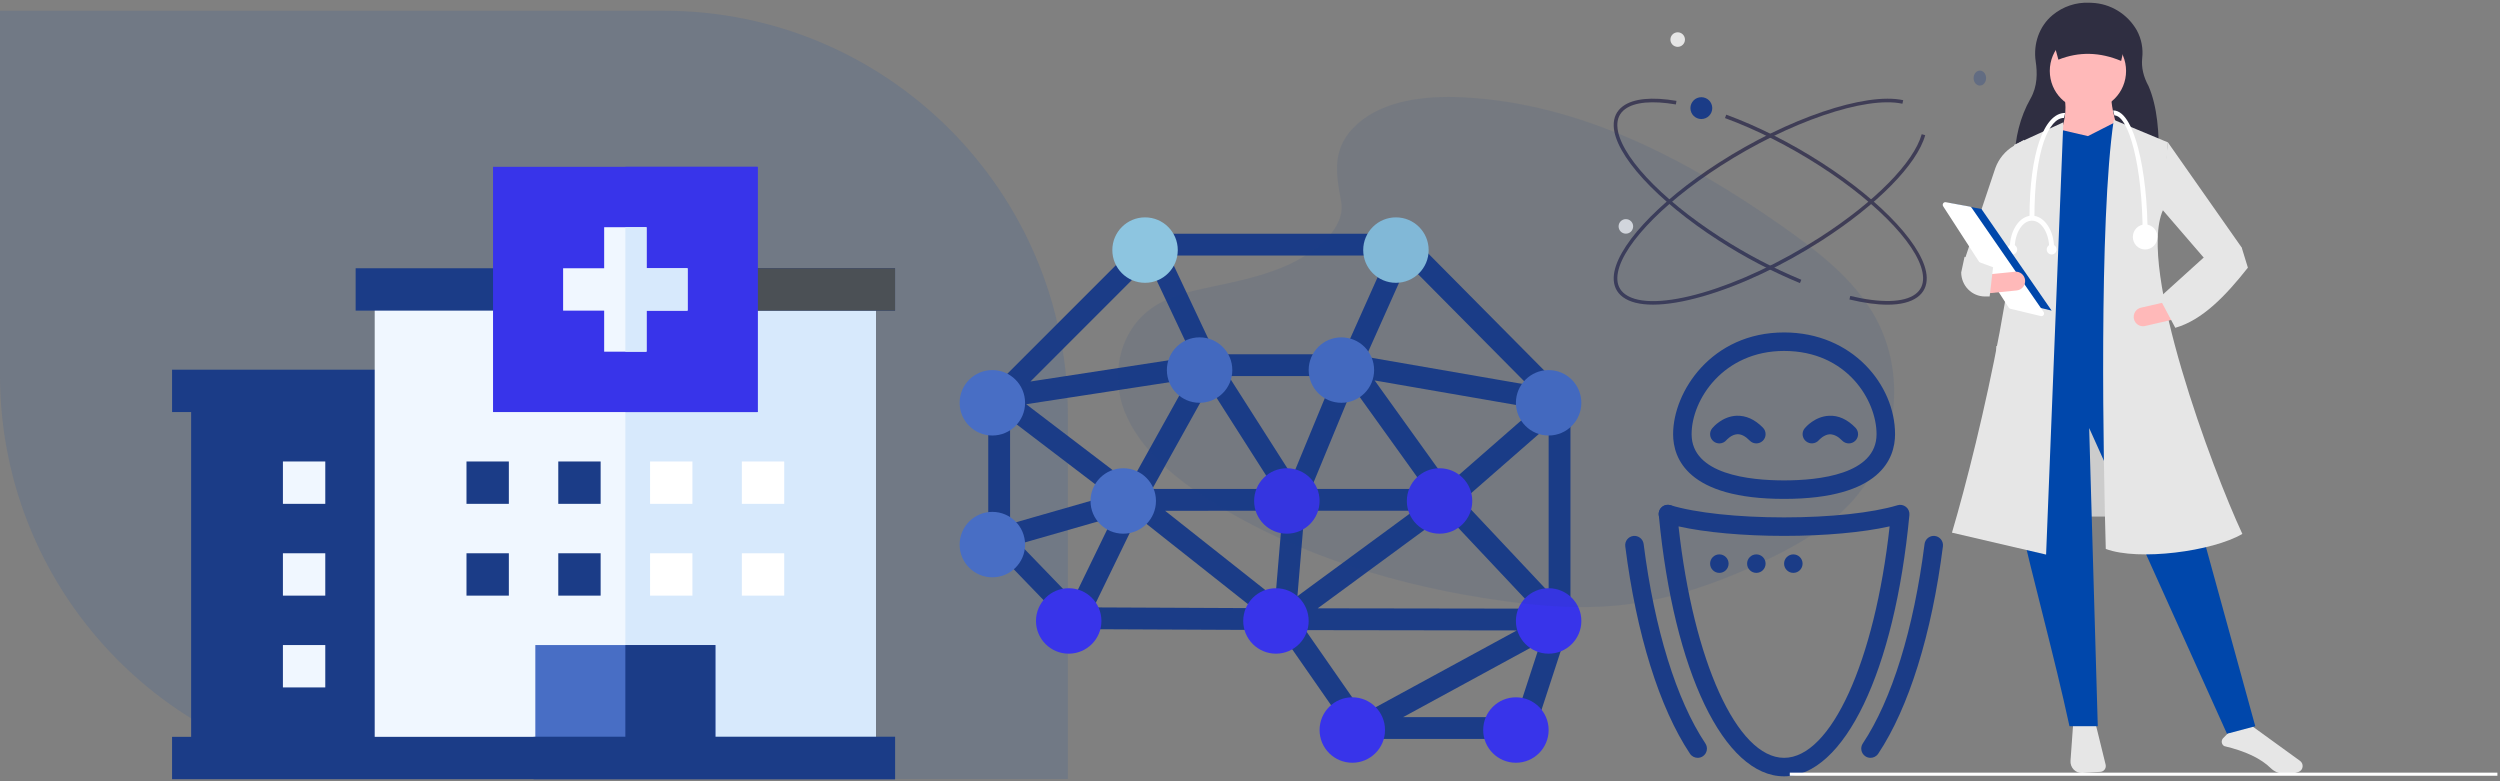 <svg width="928" height="290" viewBox="0 0 928 290" fill="none" xmlns="http://www.w3.org/2000/svg">
<rect x="0" y="0" width="928" height="290" fill="#808080" stroke="none"/>
<path d="M0 3.99H246.38C329.223 3.99 396.38 71.147 396.38 153.99V289.153H150C67.157 289.153 0 221.996 0 139.153V3.99Z" fill="#0047AB" fill-opacity="0.12"/>
<path d="M603.524 86.739C605.016 86.739 606.225 85.529 606.225 84.037C606.225 82.545 605.016 81.335 603.524 81.335C602.031 81.335 600.822 82.545 600.822 84.037C600.822 85.529 602.031 86.739 603.524 86.739Z" fill="#E5E5E5"/>
<path d="M668.138 105.098C657.628 100.736 647.53 95.439 637.967 89.27C615.004 74.499 599.347 57.414 599.006 46.757C598.906 43.642 600.063 41.171 602.445 39.415C606.298 36.573 613.166 35.891 622.308 37.441L622.082 38.773C613.31 37.285 606.797 37.883 603.247 40.502C601.244 41.979 600.272 44.069 600.356 46.713C600.683 56.947 616.092 73.592 638.698 88.134C648.191 94.258 658.216 99.518 668.651 103.848L668.138 105.098Z" fill="#3F3D56"/>
<path d="M700.651 113.101C696.644 113.101 691.9 112.456 686.505 111.163L686.82 109.85C698.147 112.565 706.719 112.339 710.957 109.213C712.96 107.736 713.932 105.646 713.848 103.002C713.521 92.768 698.112 76.123 675.506 61.582C664.048 54.212 651.879 48.074 640.314 43.832L640.779 42.563C652.436 46.839 664.697 53.023 676.236 60.445C699.2 75.216 714.857 92.301 715.198 102.958C715.297 106.073 714.14 108.544 711.759 110.3C709.229 112.166 705.475 113.101 700.651 113.101Z" fill="#3F3D56"/>
<path d="M613.592 113.088C608.754 113.088 604.965 112.16 602.445 110.301C600.063 108.545 598.906 106.074 599.006 102.959C599.347 92.302 615.004 75.217 637.967 60.446C663.632 43.938 692.439 34.154 706.465 37.185L706.18 38.505C692.471 35.542 664.091 45.249 638.698 61.583C616.092 76.124 600.683 92.769 600.356 103.003C600.272 105.647 601.244 107.737 603.247 109.214C613.39 116.695 645.805 107.239 675.506 88.134C695.909 75.011 710.406 60.327 713.34 49.814L714.641 50.178C711.622 60.996 696.906 75.975 676.237 89.271C661.691 98.627 646.05 105.98 632.196 109.974C625 112.049 618.71 113.088 613.592 113.088Z" fill="#3F3D56"/>
<path d="M631.538 44.186C633.776 44.186 635.591 42.372 635.591 40.134C635.591 37.895 633.776 36.081 631.538 36.081C629.3 36.081 627.485 37.895 627.485 40.134C627.485 42.372 629.3 44.186 631.538 44.186Z" fill="#1B3C87"/>
<path d="M622.757 17.394C624.249 17.394 625.459 16.184 625.459 14.692C625.459 13.2 624.249 11.99 622.757 11.99C621.265 11.99 620.055 13.2 620.055 14.692C620.055 16.184 621.265 17.394 622.757 17.394Z" fill="#E5E5E5"/>
<path opacity="0.3" d="M734.921 31.76C736.199 31.76 737.235 30.517 737.235 28.983C737.235 27.449 736.199 26.206 734.921 26.206C733.643 26.206 732.606 27.449 732.606 28.983C732.606 30.517 733.643 31.76 734.921 31.76Z" fill="#1B3C87"/>
<path d="M70.948 145.093H146.953V281.378H70.948V145.093Z" fill="#1B3C87"/>
<path d="M63.871 137.23H146.952V152.956H63.871V137.23Z" fill="#1B3C87"/>
<path d="M139.09 107.442H325.171V281.378H139.09V107.442Z" fill="#F0F7FF"/>
<path d="M232.13 107.442H325.17V281.378H232.13V107.442Z" fill="#D7E9FC"/>
<path d="M132.014 99.579H332.247V115.304H132.014V99.579Z" fill="#1B3C87"/>
<path d="M232.13 99.579H332.247V115.304H232.13V99.579Z" fill="#4B5055"/>
<path d="M105.019 171.302H120.744V187.027H105.019V171.302Z" fill="#F0F7FF"/>
<path d="M105.018 205.373H120.743V221.098H105.018V205.373Z" fill="#F0F7FF"/>
<path d="M105.018 239.444H120.743V255.17H105.018V239.444Z" fill="#F0F7FF"/>
<path d="M241.304 205.373H257.029V221.098H241.304V205.373Z" fill="white"/>
<path d="M275.375 205.373H291.1V221.098H275.375V205.373Z" fill="white"/>
<path d="M207.232 205.373H222.957V221.098H207.232V205.373Z" fill="#1B3C87"/>
<path d="M173.161 205.373H188.886V221.098H173.161V205.373Z" fill="#1B3C87"/>
<path d="M275.375 171.302H291.1V187.027H275.375V171.302Z" fill="white"/>
<path d="M241.304 171.302H257.029V187.027H241.304V171.302Z" fill="white"/>
<path d="M183.015 61.923V152.956H281.245V61.923H183.015Z" fill="#3834EA"/>
<path d="M232.13 61.923H281.245V152.956H232.13V61.923Z" fill="#3834EA"/>
<path d="M255.23 99.579V115.305H239.993V130.542H224.267V115.305H209.03V99.579H224.267V84.342H239.993V99.579H255.23Z" fill="#F0F7FF"/>
<path d="M255.23 99.579V115.305H239.992V130.542H232.13V84.342H239.992V99.579H255.23Z" fill="#D7E9FC"/>
<path d="M207.232 171.302H222.957V187.027H207.232V171.302Z" fill="#1B3C87"/>
<path d="M173.161 171.302H188.886V187.027H173.161V171.302Z" fill="#1B3C87"/>
<path d="M198.714 239.443H265.546V281.377H198.714V239.443Z" fill="#486EC5"/>
<path d="M232.13 239.443H265.546V281.377H232.13V239.443Z" fill="#1B3C87"/>
<path d="M63.871 273.515H332.247V289.24H63.871V273.515Z" fill="#1B3C87"/>
<path d="M198.059 273.515H332.247V289.24H198.059V273.515Z" fill="#1B3C87"/>
<path d="M582.951 149.011C582.951 147.944 582.529 146.919 581.778 146.161L524.081 87.958C523.705 87.579 523.257 87.277 522.763 87.071C522.27 86.866 521.74 86.76 521.205 86.76H427.575C427.043 86.76 426.517 86.865 426.026 87.068C425.534 87.271 425.088 87.57 424.712 87.946L368.028 144.63C367.652 145.006 367.353 145.452 367.15 145.944C366.946 146.435 366.842 146.961 366.842 147.493V199.875C366.842 200.925 367.249 201.933 367.979 202.688L396.574 232.296C396.949 232.684 397.399 232.994 397.896 233.206C398.392 233.419 398.927 233.529 399.467 233.532L474.697 233.876L501.601 272.565C501.974 273.102 502.471 273.54 503.049 273.842C503.628 274.145 504.272 274.303 504.925 274.303H565.743C566.597 274.303 567.428 274.032 568.119 273.531C568.81 273.03 569.324 272.323 569.59 271.512L582.748 231.247C582.879 230.84 582.945 230.416 582.943 229.989H582.951V149.011ZM510.273 141.227L569.843 151.552L537.788 179.566L510.273 141.227ZM529.208 181.497H486.602L502.171 143.828L529.208 181.497ZM479.779 176.808L456.048 139.598H495.158L479.779 176.808ZM473.164 181.497H427.716L448.9 143.448L473.164 181.497ZM419.563 179.492L380.924 150.048L441.101 140.805L419.563 179.492ZM476.146 189.595L473.42 221.986L432.476 189.597L476.146 189.595ZM484.273 189.595H524.748L481.6 221.3L484.273 189.595ZM574.853 157.926V219.773L542.924 185.828L574.853 157.926ZM507.034 132.447L522.492 97.856L567.101 142.857L507.034 132.447ZM498.587 131.5H451.232L433.96 94.858H514.962L498.587 131.5ZM442.69 132.37L382.495 141.615L426.367 97.742L442.69 132.37ZM411.958 183.88L374.94 194.502V155.669L411.958 183.88ZM413.219 191.943L398.372 222.504L378.482 201.909L413.219 191.943ZM422.267 191.849L465.107 225.736L405.939 225.465L422.267 191.849ZM536.605 190.933L569.522 225.927L489.142 225.808L536.605 190.933ZM484.577 233.902L563.039 234.018L506.177 264.961L484.577 233.902ZM562.808 266.205H520.833L571.888 238.416L562.808 266.205Z" fill="#1B3C87"/>
<path d="M574.853 161.664C581.562 161.664 587 156.226 587 149.518C587 142.809 581.562 137.371 574.853 137.371C568.145 137.371 562.707 142.809 562.707 149.518C562.707 156.226 568.145 161.664 574.853 161.664Z" fill="#486EC5"/>
<path d="M473.631 242.643C480.339 242.643 485.778 237.205 485.778 230.496C485.778 223.788 480.339 218.35 473.631 218.35C466.923 218.35 461.484 223.788 461.484 230.496C461.484 237.205 466.923 242.643 473.631 242.643Z" fill="#3834EA"/>
<path d="M501.973 283.131C508.682 283.131 514.12 277.693 514.12 270.985C514.12 264.276 508.682 258.838 501.973 258.838C495.265 258.838 489.827 264.276 489.827 270.985C489.827 277.693 495.265 283.131 501.973 283.131Z" fill="#3834EA"/>
<path d="M562.706 283.131C569.415 283.131 574.853 277.693 574.853 270.985C574.853 264.276 569.415 258.838 562.706 258.838C555.998 258.838 550.56 264.276 550.56 270.985C550.56 277.693 555.998 283.131 562.706 283.131Z" fill="#3834EA"/>
<path d="M574.853 242.643C581.562 242.643 587 237.205 587 230.496C587 223.788 581.562 218.35 574.853 218.35C568.145 218.35 562.707 223.788 562.707 230.496C562.707 237.205 568.145 242.643 574.853 242.643Z" fill="#3834EA"/>
<path d="M477.68 198.104C484.388 198.104 489.826 192.666 489.826 185.957C489.826 179.249 484.388 173.811 477.68 173.811C470.971 173.811 465.533 179.249 465.533 185.957C465.533 192.666 470.971 198.104 477.68 198.104Z" fill="#3834EA"/>
<path d="M425.044 104.98C431.753 104.98 437.191 99.542 437.191 92.833C437.191 86.125 431.753 80.686 425.044 80.686C418.336 80.686 412.897 86.125 412.897 92.833C412.897 99.542 418.336 104.98 425.044 104.98Z" fill="#8DC5E0"/>
<path d="M518.169 104.98C524.878 104.98 530.316 99.542 530.316 92.833C530.316 86.125 524.878 80.686 518.169 80.686C511.461 80.686 506.022 86.125 506.022 92.833C506.022 99.542 511.461 104.98 518.169 104.98Z" fill="#8DC5E0"/>
<path d="M368.36 161.664C375.068 161.664 380.507 156.226 380.507 149.518C380.507 142.809 375.068 137.371 368.36 137.371C361.652 137.371 356.213 142.809 356.213 149.518C356.213 156.226 361.652 161.664 368.36 161.664Z" fill="#486EC5"/>
<path d="M368.36 214.3C375.068 214.3 380.507 208.862 380.507 202.153C380.507 195.445 375.068 190.007 368.36 190.007C361.652 190.007 356.213 195.445 356.213 202.153C356.213 208.862 361.652 214.3 368.36 214.3Z" fill="#486EC5"/>
<path d="M396.702 242.643C403.411 242.643 408.849 237.205 408.849 230.496C408.849 223.788 403.411 218.35 396.702 218.35C389.994 218.35 384.556 223.788 384.556 230.496C384.556 237.205 389.994 242.643 396.702 242.643Z" fill="#3834EA"/>
<path d="M445.288 149.518C451.997 149.518 457.435 144.08 457.435 137.371C457.435 130.663 451.997 125.225 445.288 125.225C438.58 125.225 433.142 130.663 433.142 137.371C433.142 144.08 438.58 149.518 445.288 149.518Z" fill="#486EC5"/>
<path d="M497.924 149.518C504.632 149.518 510.071 144.08 510.071 137.371C510.071 130.663 504.632 125.225 497.924 125.225C491.216 125.225 485.777 130.663 485.777 137.371C485.777 144.08 491.216 149.518 497.924 149.518Z" fill="#486EC5"/>
<path d="M416.947 198.104C423.655 198.104 429.094 192.666 429.094 185.957C429.094 179.249 423.655 173.811 416.947 173.811C410.239 173.811 404.8 179.249 404.8 185.957C404.8 192.666 410.239 198.104 416.947 198.104Z" fill="#486EC5"/>
<path d="M534.364 198.104C541.073 198.104 546.511 192.666 546.511 185.957C546.511 179.249 541.073 173.811 534.364 173.811C527.656 173.811 522.218 179.249 522.218 185.957C522.218 192.666 527.656 198.104 534.364 198.104Z" fill="#3834EA"/>
<path opacity="0.1" d="M503.964 45.914C513.74 37.216 529.087 35.433 543.053 36.125C586.923 38.303 626.524 59.477 660.779 83.427C673.182 92.095 685.39 101.439 693.439 113.379C709.837 137.681 704.965 171.349 682.181 191.372C674.427 198.183 665.03 203.416 655.381 208.036C638.227 216.269 619.717 222.876 600.249 224.763C586.364 226.101 572.309 225.014 558.507 223.141C519.941 217.908 482.088 206.346 450.362 186.575C436.447 177.876 423.328 167.104 417.592 153.07C411.856 139.035 415.527 121.251 429.737 112.944C435.613 109.508 442.641 107.956 449.519 106.501C459.645 104.356 469.933 102.242 479.072 97.879C488.51 93.376 499.684 84.668 497.813 74.702C495.812 64.006 494.202 54.612 503.964 45.914Z" fill="#1B3C87"/>
<g clip-path="url(#clip0)">
<path d="M662.252 123.402C635.374 123.402 621.059 145.331 621.059 161.162C621.059 170.135 626.407 185.191 662.252 185.191C698.096 185.191 703.444 170.135 703.444 161.162C703.445 143.003 687.695 123.402 662.252 123.402ZM662.252 178.326C649.434 178.326 627.924 176.095 627.924 161.162C627.924 148.207 639.85 130.268 662.252 130.268C685.67 130.268 696.579 148.702 696.579 161.162C696.579 176.094 675.07 178.326 662.252 178.326Z" fill="#1B3C87"/>
<path d="M707.523 188.171C706.623 187.444 705.429 187.21 704.351 187.547C695.089 190.368 679.347 192.057 662.252 192.057C645.13 192.057 629.38 190.368 620.133 187.54C618.293 186.963 616.398 188.007 615.842 189.812C615.67 190.403 615.65 191.007 615.773 191.563C621.32 249.37 639.981 288.173 662.252 288.173C684.585 288.173 703.28 249.184 708.772 191.151C708.875 190.011 708.409 188.892 707.523 188.171ZM662.252 281.308C644.807 281.308 628.598 245.464 623.071 195.394C633.04 197.632 647.189 198.923 662.252 198.923C677.308 198.923 691.458 197.632 701.433 195.394C695.907 245.47 679.704 281.308 662.252 281.308Z" fill="#1B3C87"/>
<path d="M620.689 187.766L620.661 187.752C618.972 186.908 616.92 187.602 616.068 189.29C615.224 190.986 615.924 193.06 617.62 193.904C618.121 194.151 618.643 194.268 619.158 194.268C620.407 194.268 621.623 193.574 622.227 192.373C623.071 190.677 622.384 188.617 620.689 187.766Z" fill="#1B3C87"/>
<path d="M638.223 212.653C640.119 212.653 641.656 211.116 641.656 209.22C641.656 207.324 640.119 205.787 638.223 205.787C636.327 205.787 634.79 207.324 634.79 209.22C634.79 211.116 636.327 212.653 638.223 212.653Z" fill="#1B3C87"/>
<path d="M651.954 212.653C653.85 212.653 655.387 211.116 655.387 209.22C655.387 207.324 653.85 205.787 651.954 205.787C650.058 205.787 648.521 207.324 648.521 209.22C648.521 211.116 650.058 212.653 651.954 212.653Z" fill="#1B3C87"/>
<path d="M665.685 212.653C667.581 212.653 669.118 211.116 669.118 209.22C669.118 207.324 667.581 205.787 665.685 205.787C663.789 205.787 662.252 207.324 662.252 209.22C662.252 211.116 663.789 212.653 665.685 212.653Z" fill="#1B3C87"/>
<path d="M654.418 158.766C651.397 155.67 648.102 154.207 644.608 154.324C639.321 154.557 635.93 158.539 635.559 158.992C634.365 160.462 634.584 162.624 636.06 163.826C636.692 164.341 637.461 164.595 638.223 164.595C639.218 164.595 640.207 164.162 640.886 163.331C640.9 163.311 642.685 161.279 644.91 161.183C646.406 161.142 647.896 161.917 649.496 163.551C650.814 164.917 652.99 164.938 654.35 163.62C655.709 162.302 655.736 160.125 654.418 158.766Z" fill="#1B3C87"/>
<path d="M688.752 158.774C685.759 155.684 682.464 154.174 679.003 154.332C673.71 154.544 670.284 158.526 669.907 158.98C668.705 160.435 668.911 162.563 670.353 163.778C671.815 164.994 673.951 164.801 675.179 163.373C675.2 163.353 677.012 161.266 679.312 161.197C680.857 161.3 682.258 161.945 683.816 163.552C684.489 164.245 685.381 164.595 686.281 164.595C687.139 164.595 688.004 164.272 688.67 163.627C690.036 162.309 690.07 160.133 688.752 158.774Z" fill="#1B3C87"/>
<path d="M633.04 275.973C622.268 259.805 614.125 233.503 610.116 201.923C609.869 200.042 608.132 198.71 606.271 198.95C604.39 199.19 603.058 200.907 603.299 202.788C607.438 235.398 615.972 262.743 627.321 279.777C627.986 280.772 629.071 281.307 630.177 281.307C630.836 281.307 631.502 281.122 632.085 280.731C633.665 279.687 634.09 277.552 633.04 275.973Z" fill="#1B3C87"/>
<path d="M718.24 198.95C716.386 198.71 714.635 200.042 714.395 201.923C710.385 233.503 702.243 259.805 691.471 275.973C690.421 277.552 690.853 279.68 692.425 280.731C693.009 281.122 693.668 281.307 694.327 281.307C695.433 281.307 696.517 280.772 697.19 279.777C708.539 262.743 717.065 235.398 721.212 202.788C721.453 200.907 720.114 199.19 718.24 198.95Z" fill="#1B3C87"/>
</g>
<path d="M796.6 128.43H740.988V191.75H796.6V128.43Z" fill="#CCCCCC"/>
<path d="M769.528 269.088L768.573 282.387C768.529 282.989 768.613 283.594 768.818 284.16C769.023 284.727 769.344 285.242 769.761 285.671C770.178 286.101 770.679 286.435 771.233 286.65C771.787 286.866 772.379 286.959 772.971 286.922L779.68 286.509C779.991 286.489 780.293 286.401 780.567 286.249C780.84 286.097 781.077 285.886 781.261 285.63C781.446 285.374 781.572 285.08 781.632 284.769C781.692 284.458 781.684 284.137 781.609 283.829L777.885 268.662L769.528 269.088Z" fill="#E6E6E6"/>
<path d="M825.645 276.953C833.54 278.834 839.181 281.507 842.886 285.125C844.205 286.404 845.932 287.158 847.751 287.249C850.075 287.374 851.975 287.108 853.403 286.459H853.403C853.769 286.295 854.085 286.034 854.318 285.703C854.552 285.373 854.694 284.985 854.73 284.58C854.773 284.168 854.708 283.752 854.54 283.375C854.372 282.997 854.108 282.673 853.775 282.434L835.05 268.867L827.096 272.107L825.24 273.997C825.039 274.201 824.888 274.451 824.797 274.725C824.707 274.999 824.681 275.291 824.72 275.578C824.759 275.864 824.863 276.137 825.023 276.376C825.184 276.615 825.397 276.813 825.645 276.953H825.645Z" fill="#E6E6E6"/>
<path d="M801.348 59.804L747.822 59.3C747.957 51.361 749.771 43.566 753.736 36.59C756.34 32.008 756.283 27.023 755.656 22.822C754.687 16.34 756.939 9.707 761.944 5.581C765.768 2.422 770.594 0.796 775.514 1.009L776.554 1.053C779.939 1.196 783.235 2.203 786.138 3.981C789.042 5.76 791.461 8.252 793.172 11.23C794.911 14.409 795.612 18.069 795.174 21.681C794.835 25.079 795.647 28.512 797.546 31.978C800.822 39.588 801.531 49.326 801.348 59.804Z" fill="#2F2E41"/>
<path d="M837.157 269.575L826.652 272.365L775.497 158.886L778.695 269.575H768.19C756.964 217.499 736.698 157.397 745.809 138.423L800.161 135.167L837.157 269.575Z" fill="#0047AB"/>
<path d="M775.039 40.755C782.858 40.755 789.198 34.3 789.198 26.337C789.198 18.375 782.858 11.92 775.039 11.92C767.219 11.92 760.88 18.375 760.88 26.337C760.88 34.3 767.219 40.755 775.039 40.755Z" fill="#FFB9B9"/>
<path d="M787.371 52.847L764.077 51.452C766.36 46.117 767.272 40.979 766.361 36.105H783.717C783.678 39.847 785.507 46.322 787.371 52.847Z" fill="#FFB9B9"/>
<path d="M801.988 139.352L750.833 143.073L756.086 50.755L764.992 48.197L775.04 50.522L785.088 45.406L791.483 47.732L801.988 139.352Z" fill="#0047AB"/>
<path d="M759.51 205.859L724.57 197.72C734.959 162.637 753.677 82.379 747.635 53.778L765.905 45.406L759.51 205.859Z" fill="#E6E6E6"/>
<path d="M742.614 104.471L729.369 96.1L740.665 62.412C741.924 58.935 744.338 56.017 747.487 54.16L751.292 51.917L749.008 85.868L742.614 104.471Z" fill="#E6E6E6"/>
<path d="M832.362 198.185C821.334 204.682 793.768 208.304 781.664 203.766C780.774 172.069 779.027 82.409 784.633 44.477L804.73 52.848L802.903 77.962C793.295 99.446 821.194 174.275 832.362 198.185Z" fill="#E6E6E6"/>
<path d="M830.763 100.285L818.431 96.099L801.989 77.031L804.729 52.847L832.133 91.913L830.763 100.285Z" fill="#E6E6E6"/>
<path d="M792.113 118.388C792.315 119.289 792.86 120.073 793.628 120.566C794.396 121.06 795.325 121.223 796.211 121.02L806.679 118.606L805.166 111.802L794.698 114.215C793.812 114.42 793.042 114.974 792.557 115.757C792.072 116.539 791.913 117.486 792.113 118.388Z" fill="#FFB9B9"/>
<path d="M787.371 22.617C779.506 19.325 771.739 19.086 764.077 22.152L760.88 10.525H790.111L787.371 22.617Z" fill="#2F2E41"/>
<path d="M801.53 110.517L807.467 121.679C817.454 118.843 826.109 109.901 834.415 99.355L832.131 91.914L817.972 95.635L801.53 110.517Z" fill="#E6E6E6"/>
<path d="M797.193 87.495H795.366C795.366 61.184 790.046 42.848 784.862 42.848L784.405 40.987C789.054 40.987 792.019 48.619 793.687 55.021C795.948 63.7 797.193 75.233 797.193 87.495Z" fill="white"/>
<path d="M755.174 80.985H753.347C753.347 56.888 758.704 41.918 766.593 41.918L766.136 43.778C760.68 43.778 755.174 55.283 755.174 80.985Z" fill="white"/>
<path d="M796.28 92.611C798.802 92.611 800.847 90.529 800.847 87.96C800.847 85.392 798.802 83.31 796.28 83.31C793.757 83.31 791.712 85.392 791.712 87.96C791.712 90.529 793.757 92.611 796.28 92.611Z" fill="white"/>
<path d="M747.867 92.146H746.04C746.04 85.478 749.728 80.054 754.261 80.054V81.914C750.735 81.914 747.867 86.504 747.867 92.146Z" fill="white"/>
<path d="M762.481 92.146H760.654C760.654 86.504 757.786 81.914 754.26 81.914V80.054C758.793 80.054 762.481 85.478 762.481 92.146Z" fill="white"/>
<path d="M761.57 94.472C762.579 94.472 763.397 93.639 763.397 92.611C763.397 91.584 762.579 90.751 761.57 90.751C760.561 90.751 759.743 91.584 759.743 92.611C759.743 93.639 760.561 94.472 761.57 94.472Z" fill="white"/>
<path d="M746.954 94.472C747.963 94.472 748.781 93.639 748.781 92.611C748.781 91.584 747.963 90.751 746.954 90.751C745.945 90.751 745.127 91.584 745.127 92.611C745.127 93.639 745.945 94.472 746.954 94.472Z" fill="white"/>
<path d="M724.115 75.505L735.514 77.578L761.568 115.3L747.726 111.983L724.115 75.505Z" fill="#0047AB"/>
<path d="M722.095 75.043C721.921 75.046 721.752 75.096 721.603 75.188C721.455 75.281 721.334 75.412 721.253 75.568C721.172 75.724 721.133 75.9 721.141 76.077C721.149 76.253 721.204 76.425 721.3 76.572L745.653 114.198C745.789 114.408 745.999 114.557 746.24 114.615L757.571 117.33C757.762 117.375 757.962 117.361 758.145 117.288C758.327 117.215 758.484 117.088 758.594 116.922C758.704 116.757 758.762 116.561 758.76 116.361C758.758 116.161 758.697 115.967 758.584 115.803L731.845 77.09C731.773 76.984 731.681 76.894 731.574 76.825C731.467 76.756 731.348 76.709 731.224 76.687L722.278 75.06C722.217 75.049 722.156 75.043 722.095 75.043Z" fill="white"/>
<path d="M737.288 101.945L737.964 108.887L748.645 107.808C749.549 107.716 750.381 107.263 750.956 106.548C751.532 105.832 751.805 104.913 751.716 103.992C751.626 103.072 751.181 102.225 750.478 101.639C749.775 101.052 748.873 100.774 747.969 100.866L737.288 101.945Z" fill="#FFB9B9"/>
<path d="M727.997 101.14C728.012 103.507 728.946 105.772 730.594 107.442C732.242 109.111 734.472 110.049 736.797 110.052H738.553L739.831 99.202L729.245 95.321L727.997 101.14Z" fill="#E6E6E6"/>
<path d="M927.037 286.81H664.369V287.963H927.037V286.81Z" fill="white"/>
<defs>
<clipPath id="clip0">
<rect width="164.77" height="164.77" fill="white" transform="translate(579.87 123.402)"/>
</clipPath>
</defs>
</svg>
